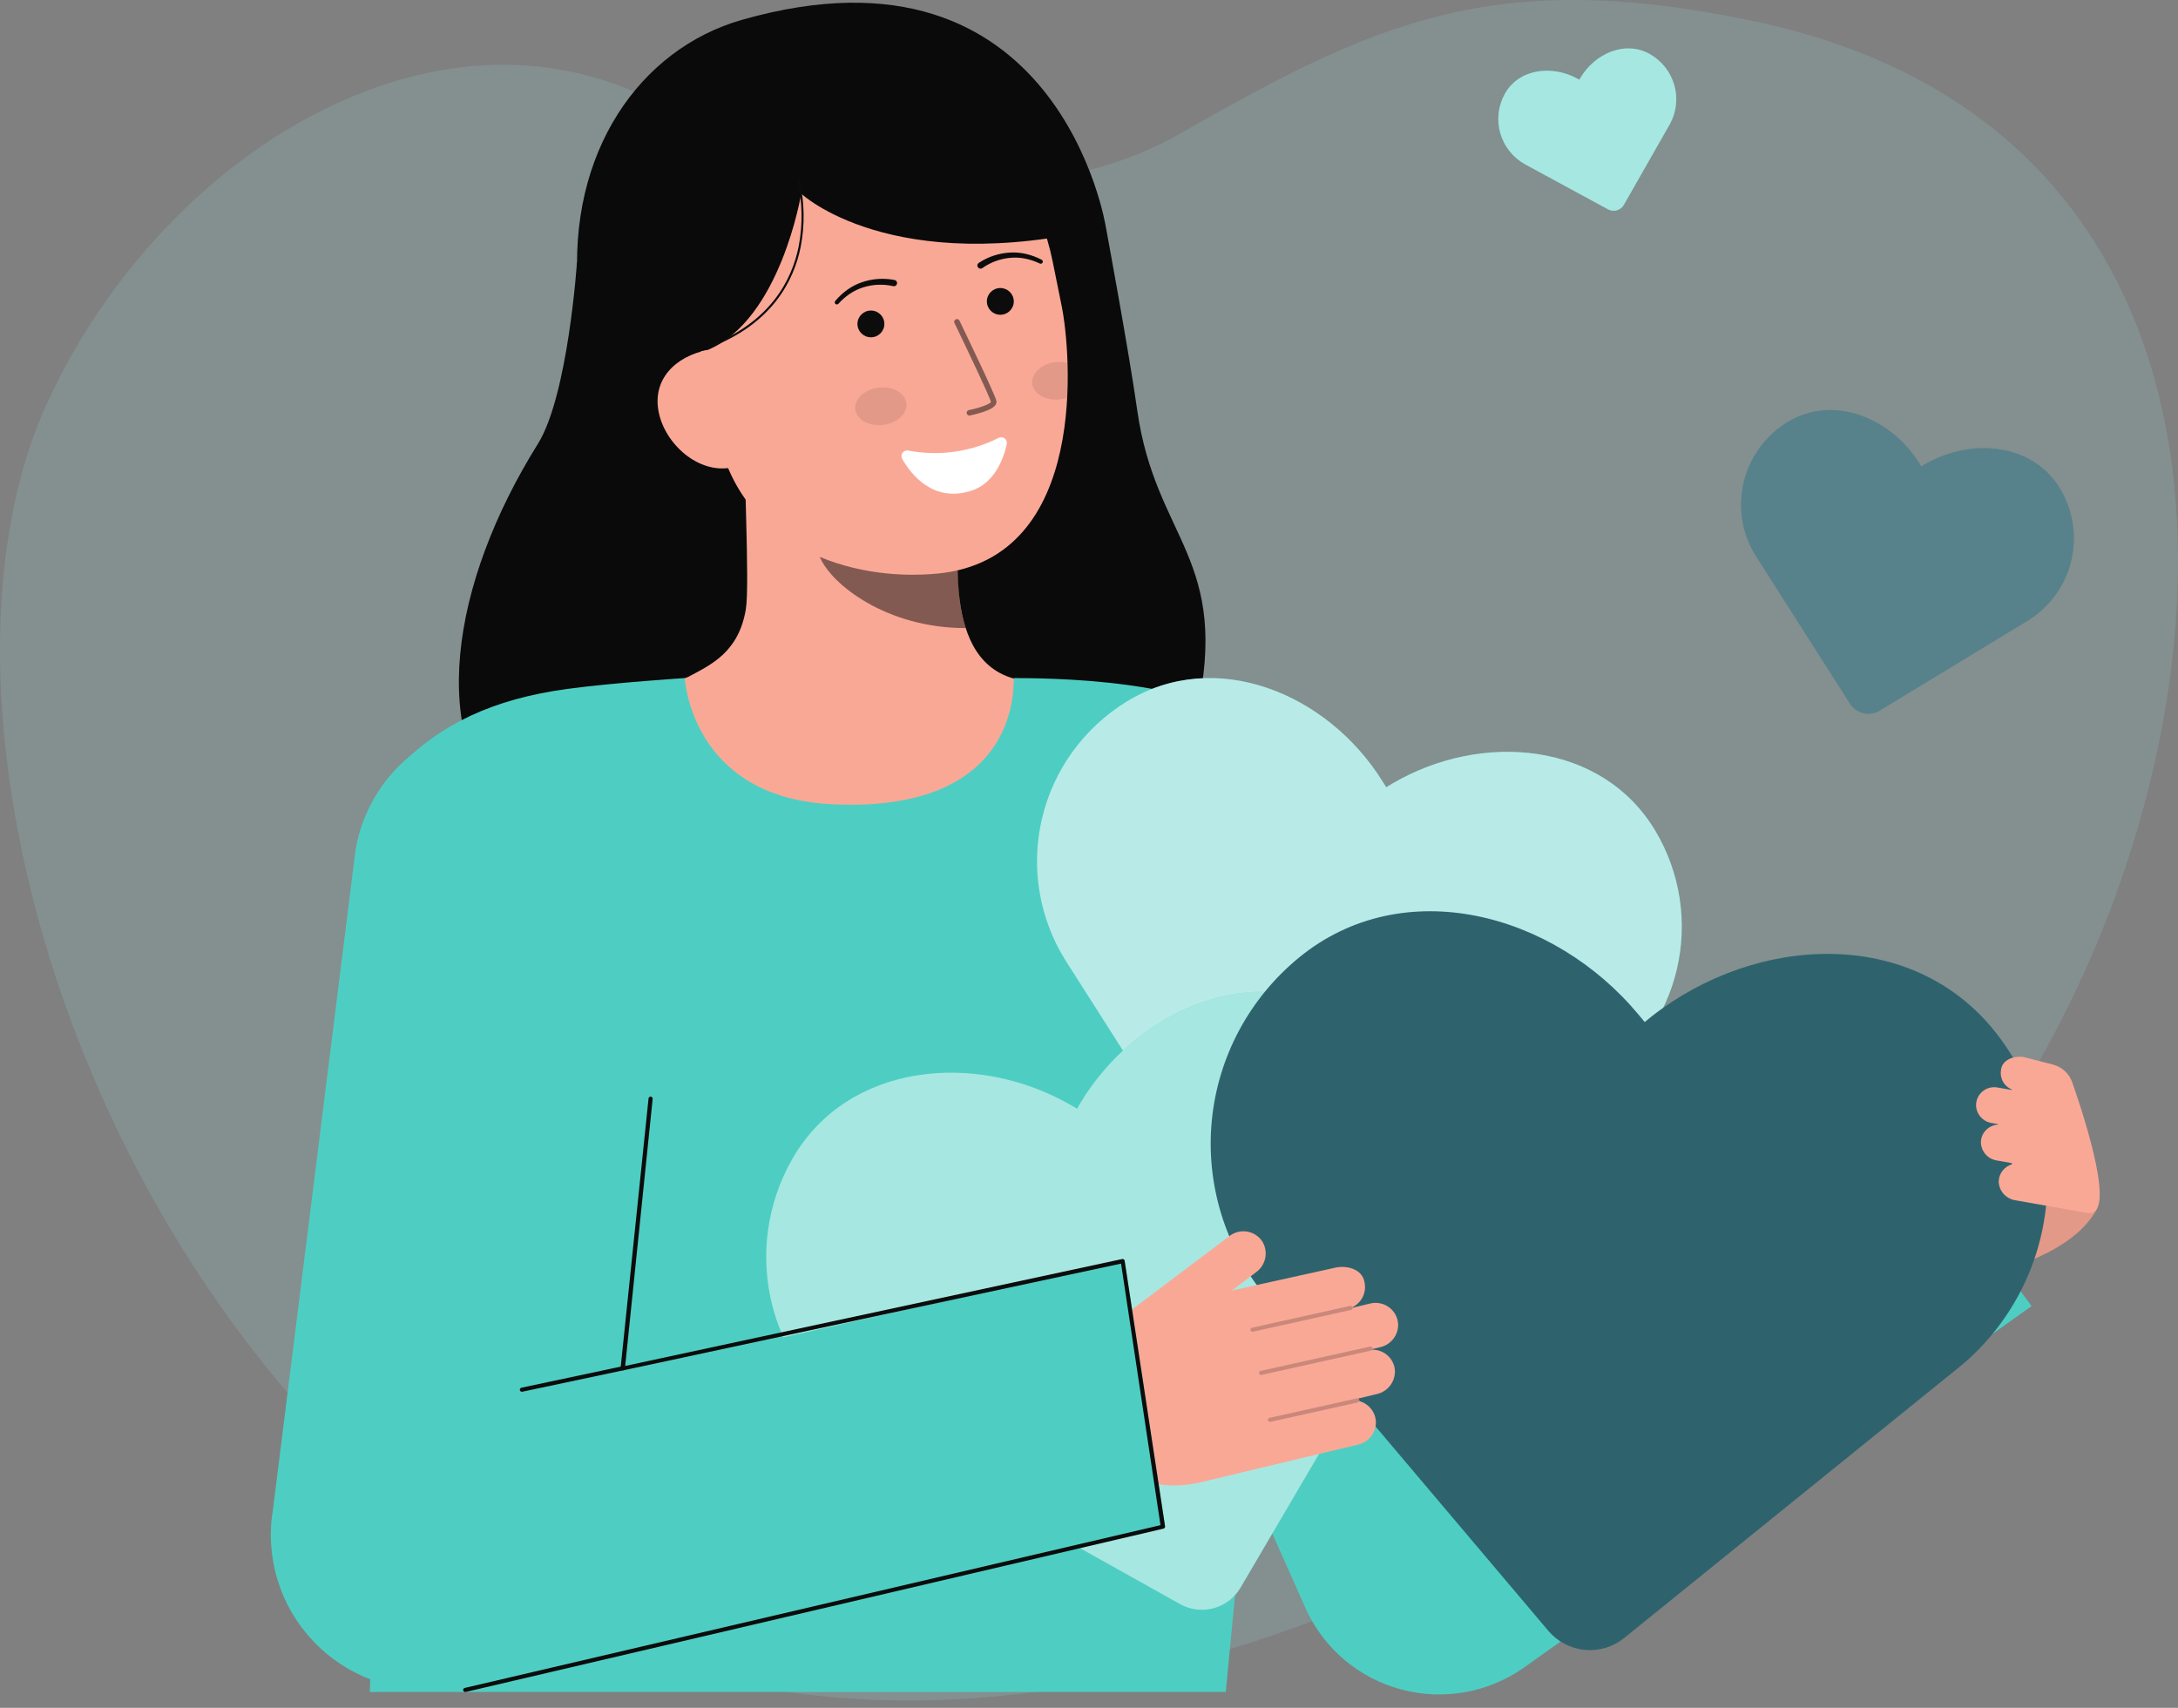 <svg width="102" height="80" viewBox="0 0 102 80" fill="none" xmlns="http://www.w3.org/2000/svg">
<rect x="0" y="0" width="102" height="80" fill="#808080" stroke="none"/>
<g clip-path="url(#clip0_431_5423)">
<path opacity="0.08" d="M23.605 74.272C42.751 86.884 70.34 75.367 87.384 60.065C103.743 45.379 111.698 7.243 82.175 1.001C69.882 -1.598 64.292 1.112 55.239 6.274C47.931 10.442 37.888 8.469 30.625 4.734C20.355 -0.548 7.698 7.134 2.28 18.72C-4.358 32.917 3.724 61.174 23.605 74.272Z" fill="white"/>
<path opacity="0.1" d="M23.605 74.272C42.751 86.884 70.34 75.367 87.384 60.065C103.743 45.379 111.698 7.243 82.175 1.001C69.882 -1.598 64.292 1.112 55.239 6.274C47.931 10.442 37.888 8.469 30.625 4.734C20.355 -0.548 7.698 7.134 2.28 18.72C-4.358 32.917 3.724 61.174 23.605 74.272Z" fill="#4ECEC2"/>
<path d="M27.02 12.295C27.02 12.295 26.602 18.531 25.19 20.792C21.125 27.305 19.947 34.632 24.018 38.46C28.089 42.288 54.054 42.341 56.021 33.537C57.677 26.124 54.123 25.327 53.258 19.213C52.867 16.446 51.791 10.645 51.791 10.645" fill="#0A0A0A"/>
<path d="M49.301 32.247C49.256 32.241 48.759 40.44 39.171 39.726C32.534 39.232 30.168 32.235 30.016 32.235C30.731 32.084 31.936 31.864 32.254 31.695C33.299 31.137 34.592 30.557 34.929 28.54C35.124 27.379 34.793 21.432 34.895 20.256L45.084 22.515C44.942 24.999 43.946 30.756 47.438 31.775C48.018 31.944 48.644 32.099 49.301 32.247Z" fill="#FAA896"/>
<path opacity="0.5" d="M45.225 29.422C45.065 28.911 44.962 28.384 44.918 27.851C44.806 26.634 44.829 25.409 44.985 24.197C42.914 23.919 40.964 23.07 39.355 21.746C39.166 22.44 38.125 25.473 38.413 26.133C38.957 27.38 41.516 29.422 45.225 29.422Z" fill="#0C0C0C"/>
<path d="M43.907 26.868C39.891 27.255 34.693 25.658 33.617 20.343L32.645 15.548C31.569 10.233 33.506 5.363 38.542 4.356C43.578 3.35 48.216 6.905 49.292 12.219L49.722 14.343C50.136 16.381 51.074 26.179 43.907 26.868Z" fill="#FAA896"/>
<path d="M46.765 20.513C45.46 21.172 43.971 21.381 42.533 21.105C42.483 21.096 42.432 21.101 42.385 21.119C42.338 21.138 42.297 21.17 42.267 21.21C42.238 21.251 42.22 21.3 42.217 21.35C42.214 21.4 42.226 21.45 42.25 21.494C42.679 22.245 43.695 23.527 45.44 23.004C46.566 22.666 46.991 21.515 47.149 20.803C47.16 20.754 47.156 20.703 47.139 20.656C47.121 20.608 47.09 20.567 47.05 20.537C47.01 20.506 46.961 20.488 46.911 20.483C46.86 20.479 46.81 20.489 46.765 20.513Z" fill="white"/>
<path d="M46.847 14.745C47.196 14.745 47.478 14.465 47.478 14.119C47.478 13.773 47.196 13.492 46.847 13.492C46.499 13.492 46.217 13.773 46.217 14.119C46.217 14.465 46.499 14.745 46.847 14.745Z" fill="#0C0C0C"/>
<path d="M40.787 15.8C41.135 15.8 41.417 15.52 41.417 15.173C41.417 14.827 41.135 14.547 40.787 14.547C40.439 14.547 40.156 14.827 40.156 15.173C40.156 15.52 40.439 15.8 40.787 15.8Z" fill="#0C0C0C"/>
<path opacity="0.1" d="M41.356 19.903C42.017 19.825 42.506 19.371 42.448 18.889C42.39 18.407 41.807 18.081 41.146 18.159C40.485 18.237 39.996 18.691 40.054 19.173C40.112 19.655 40.695 19.982 41.356 19.903Z" fill="#0C0C0C"/>
<path opacity="0.1" d="M48.34 17.978C48.399 18.459 48.982 18.785 49.644 18.708C49.758 18.694 49.87 18.669 49.979 18.632C50.01 18.059 50.012 17.507 49.995 16.996C49.811 16.951 49.621 16.939 49.433 16.963C48.772 17.041 48.283 17.495 48.34 17.978Z" fill="#0C0C0C"/>
<path opacity="0.5" d="M45.42 19.464L45.429 19.462C45.633 19.42 45.835 19.366 46.033 19.302C46.329 19.204 46.715 19.042 46.662 18.777C46.601 18.474 45.104 15.373 44.934 15.021C44.927 15.006 44.916 14.992 44.904 14.98C44.891 14.968 44.876 14.959 44.86 14.953C44.844 14.947 44.826 14.945 44.809 14.945C44.792 14.946 44.775 14.951 44.759 14.958C44.743 14.966 44.73 14.976 44.718 14.989C44.706 15.002 44.698 15.017 44.692 15.033C44.687 15.05 44.685 15.067 44.686 15.084C44.687 15.101 44.692 15.118 44.7 15.133C45.338 16.453 46.367 18.624 46.408 18.828C46.376 18.923 45.885 19.109 45.379 19.21C45.345 19.216 45.314 19.234 45.294 19.262C45.274 19.29 45.266 19.324 45.271 19.358C45.277 19.392 45.296 19.422 45.324 19.442C45.351 19.462 45.386 19.47 45.42 19.464L45.42 19.464Z" fill="#0C0C0C"/>
<path d="M28.628 17.269L33.143 16.393C36.554 14.976 37.522 9.07 37.522 9.07C37.522 9.07 41.731 13.053 51.791 10.645C51.791 10.645 49.606 -3.309 34.751 0.928C29.961 2.293 26.569 7.144 27.073 13.569C27.427 18.07 28.628 17.269 28.628 17.269Z" fill="#0A0A0A"/>
<path d="M34.258 21.9C32.727 22.206 31.157 20.827 30.848 19.306C30.539 17.785 31.611 16.699 33.142 16.393L34.137 17.254L35.573 21.636L34.258 21.9Z" fill="#FAA896"/>
<path d="M46.018 12.55C46.401 12.281 46.849 12.118 47.316 12.077C47.551 12.055 47.787 12.068 48.018 12.115C48.25 12.163 48.476 12.239 48.69 12.342L48.697 12.345C48.721 12.356 48.748 12.357 48.773 12.348C48.797 12.339 48.818 12.321 48.829 12.297C48.84 12.274 48.841 12.247 48.832 12.222C48.823 12.197 48.805 12.177 48.781 12.166C48.554 12.048 48.314 11.958 48.065 11.899C47.814 11.838 47.556 11.815 47.298 11.831C46.776 11.86 46.271 12.027 45.837 12.315C45.821 12.326 45.807 12.34 45.796 12.356C45.785 12.372 45.778 12.39 45.774 12.41C45.77 12.429 45.771 12.448 45.775 12.467C45.779 12.486 45.786 12.504 45.797 12.521C45.808 12.537 45.822 12.55 45.839 12.561C45.855 12.572 45.873 12.579 45.893 12.583C45.912 12.586 45.931 12.586 45.951 12.582C45.97 12.578 45.988 12.57 46.004 12.56L46.008 12.557L46.018 12.55Z" fill="#0C0C0C"/>
<path d="M41.894 13.116C41.381 13.015 40.85 13.052 40.357 13.224C40.113 13.308 39.883 13.427 39.675 13.578C39.468 13.727 39.28 13.902 39.117 14.098C39.099 14.117 39.091 14.143 39.092 14.168C39.093 14.194 39.105 14.219 39.124 14.236C39.143 14.254 39.169 14.263 39.195 14.262C39.221 14.261 39.245 14.25 39.263 14.231L39.269 14.225C39.426 14.049 39.605 13.893 39.802 13.761C39.997 13.629 40.211 13.527 40.436 13.458C40.884 13.319 41.361 13.299 41.818 13.402L41.829 13.405C41.868 13.414 41.908 13.408 41.942 13.387C41.975 13.367 42 13.334 42.009 13.296C42.018 13.258 42.012 13.218 41.991 13.184C41.971 13.151 41.938 13.127 41.899 13.117L41.894 13.116Z" fill="#0C0C0C"/>
<path d="M33.145 16.319C36.181 15.197 37.188 13.114 37.498 11.565C37.699 10.531 37.68 9.467 37.443 8.441L37.349 8.467C37.583 9.48 37.6 10.529 37.402 11.549C37.096 13.074 36.103 15.123 33.111 16.229L33.145 16.319Z" fill="#0C0C0C"/>
<path d="M61.254 37.307L73.667 70.099L63.365 67.203L86.795 49.841L95.142 61.181L71.388 78.103C70.563 78.689 69.617 79.086 68.619 79.266C67.621 79.445 66.595 79.402 65.616 79.139C64.637 78.877 63.728 78.402 62.956 77.748C62.184 77.095 61.568 76.279 61.152 75.36L61.085 75.207L46.826 43.165L61.254 37.307Z" fill="#4ECEC2"/>
<path d="M38.992 37.676C32.35 37.365 32.07 31.764 32.07 31.764C32.07 31.764 28.779 31.975 26.592 32.269C23.01 32.751 20.647 33.957 18.767 35.825C17.018 37.563 15.953 39.444 17.079 51.448C17.895 60.14 17.321 79.259 17.321 79.259H57.406C57.406 79.259 59.81 54.199 60.145 50.287C60.784 42.817 63.403 38.607 59.743 34.759C57.088 31.969 50.235 31.764 47.477 31.764C47.432 31.764 48.037 38.099 38.992 37.676Z" fill="#4ECEC2"/>
<path d="M77.525 38.922C75.034 34.741 69.395 34.239 65.187 36.716L64.92 36.88L64.741 36.594C62.166 32.464 56.915 30.309 52.758 32.868C50.761 34.097 49.338 36.063 48.801 38.335C48.264 40.606 48.657 42.997 49.894 44.98L58.45 58.409C58.727 58.844 59.166 59.154 59.672 59.271C60.177 59.388 60.709 59.303 61.151 59.034L74.73 50.783C76.647 49.546 78.007 47.621 78.528 45.411C79.049 43.2 78.69 40.876 77.525 38.922Z" fill="#4ECEC2"/>
<path opacity="0.6" d="M77.525 38.922C75.034 34.741 69.395 34.239 65.187 36.716L64.92 36.88L64.741 36.594C62.166 32.464 56.915 30.309 52.758 32.868C50.761 34.097 49.338 36.063 48.801 38.335C48.264 40.606 48.657 42.997 49.894 44.98L58.45 58.409C58.727 58.844 59.166 59.154 59.672 59.271C60.177 59.388 60.709 59.303 61.151 59.034L74.73 50.783C76.647 49.546 78.007 47.621 78.528 45.411C79.049 43.2 78.69 40.876 77.525 38.922Z" fill="white"/>
<path d="M63.178 47.57C58.76 44.924 53.271 47.258 50.608 51.648L50.443 51.933L50.133 51.756C45.663 49.199 39.702 49.806 37.129 54.248C35.893 56.38 35.56 58.914 36.204 61.29C36.848 63.667 38.416 65.692 40.562 66.919L55.266 75.142C55.743 75.409 56.307 75.478 56.835 75.336C57.363 75.194 57.814 74.85 58.09 74.381L66.549 59.973C67.706 57.873 68.002 55.409 67.374 53.098C66.745 50.786 65.242 48.806 63.178 47.57Z" fill="#4ECEC2"/>
<path opacity="0.5" d="M63.178 47.57C58.76 44.924 53.271 47.258 50.608 51.648L50.443 51.933L50.133 51.756C45.663 49.199 39.702 49.806 37.129 54.248C35.893 56.38 35.56 58.914 36.204 61.29C36.848 63.667 38.416 65.692 40.562 66.919L55.266 75.142C55.743 75.409 56.307 75.478 56.835 75.336C57.363 75.194 57.814 74.85 58.09 74.381L66.549 59.973C67.706 57.873 68.002 55.409 67.374 53.098C66.745 50.786 65.242 48.806 63.178 47.57Z" fill="white"/>
<path d="M59.327 53.794C59.328 53.768 59.34 53.744 59.36 53.727C59.379 53.71 59.405 53.702 59.43 53.703C59.456 53.705 59.48 53.717 59.498 53.736C59.515 53.755 59.523 53.781 59.522 53.806L58.706 66.741C58.705 66.764 58.695 66.786 58.679 66.803C58.662 66.819 58.64 66.83 58.617 66.831C58.612 66.831 58.608 66.831 58.603 66.831C58.577 66.83 58.553 66.818 58.536 66.799C58.519 66.78 58.51 66.754 58.512 66.729" fill="#0C0C0C"/>
<path d="M89.714 52.633C89.724 52.491 89.764 52.352 89.829 52.226C89.895 52.099 89.987 51.987 90.097 51.897C90.208 51.807 90.337 51.74 90.474 51.7C90.612 51.661 90.757 51.65 90.899 51.667C91.173 51.711 91.42 51.857 91.591 52.075C91.761 52.293 91.841 52.567 91.816 52.842L91.714 54.255L93.802 50.449C94.058 49.965 94.685 49.534 95.212 49.855C95.656 50.087 96.492 49.961 96.8 50.543C96.806 50.545 98.417 56.215 98.18 56.665C97.171 58.57 93.779 59.839 91.624 59.626L88.231 59.288L89.714 52.633Z" fill="#FAA896"/>
<g opacity="0.1">
<path d="M89.714 52.633C89.724 52.491 89.764 52.352 89.829 52.226C89.895 52.099 89.987 51.987 90.097 51.897C90.208 51.807 90.337 51.74 90.474 51.7C90.612 51.661 90.757 51.65 90.899 51.667C91.173 51.711 91.42 51.857 91.591 52.075C91.761 52.293 91.841 52.567 91.816 52.842L91.714 54.255L93.802 50.449C94.058 49.965 94.685 49.534 95.212 49.855C95.656 50.087 96.492 49.961 96.8 50.543C96.806 50.545 98.417 56.215 98.18 56.665C97.171 58.57 93.779 59.839 91.624 59.626L88.231 59.288L89.714 52.633Z" fill="#0C0C0C"/>
</g>
<path d="M93.43 48.324C89.533 43.427 82.266 43.751 77.337 47.622L77.025 47.877L76.748 47.543C72.754 42.724 65.694 40.879 60.844 44.848C59.69 45.791 58.736 46.952 58.033 48.262C57.331 49.572 56.896 51.008 56.752 52.485C56.608 53.963 56.759 55.454 57.195 56.874C57.631 58.294 58.345 59.614 59.295 60.76L72.514 76.397C72.943 76.904 73.555 77.224 74.219 77.286C74.883 77.349 75.545 77.149 76.062 76.731L91.923 63.903C94.149 62.001 95.548 59.318 95.829 56.414C96.11 53.511 95.25 50.612 93.43 48.324Z" fill="#2E636E"/>
<path d="M93.604 55.366C93.604 55.178 93.665 54.996 93.779 54.847C93.892 54.697 94.052 54.589 94.234 54.538C94.227 54.524 94.202 54.495 94.226 54.485L93.515 54.36C93.305 54.328 93.114 54.221 92.977 54.06C92.84 53.898 92.767 53.693 92.77 53.482C92.78 53.273 92.868 53.076 93.017 52.928C93.165 52.781 93.363 52.693 93.573 52.682C93.568 52.675 93.57 52.666 93.567 52.658L93.275 52.606C93.077 52.575 92.896 52.477 92.763 52.328C92.629 52.18 92.552 51.99 92.543 51.791C92.54 51.666 92.565 51.543 92.617 51.428C92.668 51.315 92.744 51.213 92.839 51.132C92.934 51.051 93.047 50.991 93.168 50.958C93.289 50.925 93.416 50.92 93.54 50.941L94.213 51.06C94.213 51.056 94.21 51.053 94.211 51.05C94.212 51.046 94.216 51.042 94.218 51.038C94.041 50.964 93.894 50.833 93.802 50.665C93.71 50.498 93.678 50.304 93.711 50.116C93.766 49.625 94.349 49.442 94.785 49.519L96.138 49.867C96.347 49.921 96.539 50.025 96.698 50.17C96.856 50.315 96.976 50.497 97.047 50.7C97.659 52.451 99.149 57.064 97.758 56.819L94.336 56.217C94.136 56.176 93.956 56.07 93.823 55.916C93.691 55.762 93.614 55.568 93.604 55.366Z" fill="#FAA896"/>
<path d="M52.277 61.899L57.592 57.891C57.709 57.803 57.843 57.74 57.986 57.706C58.129 57.673 58.277 57.669 58.421 57.695C58.565 57.721 58.702 57.777 58.824 57.859C58.945 57.94 59.048 58.046 59.126 58.17C59.262 58.402 59.307 58.676 59.252 58.94C59.196 59.203 59.044 59.437 58.825 59.595L57.686 60.454L62.519 59.386C63.054 59.258 63.793 59.441 63.898 60.047C63.954 60.278 63.929 60.52 63.828 60.735C63.728 60.95 63.556 61.125 63.343 61.231C63.345 61.235 63.347 61.24 63.349 61.245C63.349 61.249 63.349 61.254 63.349 61.258L64.174 61.06C64.327 61.024 64.486 61.021 64.64 61.054C64.794 61.086 64.938 61.152 65.063 61.247C65.188 61.342 65.29 61.463 65.362 61.602C65.433 61.742 65.473 61.895 65.478 62.051C65.48 62.297 65.397 62.536 65.242 62.729C65.088 62.922 64.872 63.056 64.63 63.109L64.28 63.193C64.277 63.204 64.273 63.215 64.267 63.224C64.518 63.222 64.761 63.309 64.953 63.468C65.145 63.628 65.274 63.85 65.316 64.096C65.355 64.365 65.289 64.64 65.133 64.864C64.977 65.088 64.741 65.245 64.474 65.304L63.601 65.513C63.616 65.518 63.629 65.527 63.639 65.539C63.649 65.551 63.656 65.564 63.66 65.579C63.663 65.597 63.662 65.616 63.655 65.633C63.878 65.693 64.076 65.824 64.218 66.006C64.359 66.188 64.436 66.412 64.437 66.642C64.433 66.883 64.348 67.117 64.194 67.304C64.04 67.491 63.827 67.621 63.589 67.673L56.229 69.435C55.199 69.681 54.119 69.616 53.126 69.249C52.134 68.881 51.275 68.227 50.658 67.371C50.127 66.633 49.907 65.719 50.044 64.821C50.18 63.924 50.664 63.116 51.391 62.567L52.277 61.899Z" fill="#FAA896"/>
<g opacity="0.2">
<path d="M58.564 62.312C58.57 62.336 58.585 62.358 58.607 62.371C58.629 62.384 58.654 62.389 58.679 62.383L63.274 61.361C63.299 61.356 63.321 61.34 63.335 61.319C63.349 61.297 63.354 61.271 63.348 61.246C63.342 61.221 63.327 61.199 63.305 61.185C63.283 61.171 63.257 61.167 63.231 61.172L58.637 62.194C58.624 62.197 58.612 62.202 58.602 62.209C58.591 62.217 58.582 62.226 58.575 62.237C58.569 62.248 58.564 62.26 58.562 62.272C58.56 62.285 58.56 62.298 58.563 62.31L58.564 62.312Z" fill="#0C0C0C"/>
</g>
<g opacity="0.2">
<path d="M58.962 64.336C58.969 64.361 58.984 64.382 59.006 64.395C59.028 64.409 59.053 64.413 59.078 64.407L64.206 63.267C64.219 63.265 64.23 63.259 64.241 63.252C64.251 63.245 64.26 63.235 64.267 63.224C64.274 63.214 64.279 63.202 64.281 63.189C64.283 63.176 64.283 63.164 64.28 63.151C64.273 63.127 64.258 63.105 64.236 63.092C64.214 63.078 64.188 63.073 64.163 63.078L59.035 64.218C59.023 64.221 59.011 64.226 59 64.234C58.99 64.241 58.981 64.25 58.974 64.261C58.967 64.272 58.962 64.284 58.96 64.296C58.958 64.309 58.959 64.322 58.962 64.334L58.962 64.336Z" fill="#0C0C0C"/>
</g>
<g opacity="0.2">
<path d="M59.38 66.534C59.386 66.558 59.401 66.58 59.423 66.593C59.445 66.606 59.471 66.611 59.496 66.605L63.587 65.695C63.612 65.689 63.634 65.674 63.648 65.653C63.662 65.631 63.666 65.605 63.661 65.579C63.655 65.555 63.64 65.533 63.618 65.519C63.596 65.505 63.57 65.501 63.544 65.506L59.453 66.416C59.441 66.419 59.429 66.424 59.418 66.431C59.408 66.439 59.399 66.448 59.392 66.459C59.385 66.47 59.38 66.482 59.378 66.494C59.376 66.507 59.377 66.52 59.379 66.532L59.38 66.534Z" fill="#0C0C0C"/>
</g>
<path d="M54.56 71.49L20.78 79.119C19.658 79.24 18.523 79.102 17.463 78.714C16.404 78.326 15.45 77.7 14.675 76.884C13.901 76.068 13.327 75.085 12.999 74.012C12.671 72.939 12.598 71.805 12.785 70.699L16.651 39.806C16.972 37.908 18.039 36.214 19.618 35.098C21.196 33.981 23.157 33.533 25.067 33.853C26.978 34.172 28.683 35.232 29.807 36.801C30.931 38.369 31.381 40.316 31.06 42.215L29.198 64.326L52.668 59.05L54.56 71.49Z" fill="#4ECEC2"/>
<path d="M24.448 65.195C24.423 65.197 24.397 65.189 24.378 65.172C24.358 65.155 24.346 65.131 24.344 65.106C24.342 65.08 24.351 65.054 24.367 65.035C24.384 65.016 24.409 65.004 24.434 65.002L29.141 64.003C29.154 64.001 29.167 64.002 29.18 64.005C29.192 64.008 29.204 64.013 29.214 64.021C29.224 64.028 29.233 64.038 29.24 64.049C29.246 64.06 29.25 64.072 29.252 64.085C29.256 64.11 29.249 64.136 29.234 64.156C29.219 64.177 29.196 64.191 29.17 64.195L24.463 65.193C24.458 65.194 24.453 65.195 24.448 65.195Z" fill="#0C0C0C"/>
<path d="M21.793 79.258C21.768 79.26 21.742 79.252 21.723 79.235C21.703 79.218 21.691 79.194 21.69 79.168C21.688 79.142 21.697 79.117 21.714 79.098C21.731 79.078 21.755 79.067 21.781 79.065L54.348 71.444L52.502 59.192L29.173 64.196C29.158 64.198 29.143 64.197 29.128 64.192C29.114 64.186 29.101 64.178 29.09 64.167C29.08 64.156 29.072 64.143 29.067 64.129C29.063 64.114 29.062 64.099 29.064 64.084L30.373 51.45C30.375 51.438 30.379 51.425 30.386 51.414C30.393 51.404 30.402 51.394 30.412 51.387C30.423 51.379 30.435 51.374 30.447 51.371C30.46 51.369 30.473 51.368 30.485 51.371C30.511 51.375 30.534 51.389 30.548 51.41C30.563 51.431 30.569 51.457 30.565 51.482L29.279 63.986L52.548 58.979C52.56 58.975 52.574 58.975 52.586 58.976C52.599 58.978 52.612 58.982 52.623 58.989C52.634 58.995 52.644 59.004 52.652 59.014C52.66 59.025 52.665 59.036 52.668 59.049L54.561 71.49C54.567 71.514 54.563 71.54 54.55 71.562C54.537 71.583 54.516 71.599 54.492 71.606L21.806 79.258C21.802 79.258 21.798 79.258 21.793 79.258Z" fill="#0C0C0C"/>
<path d="M96.487 22.905C95.201 20.747 92.29 20.488 90.117 21.765L89.979 21.85L89.887 21.703C88.557 19.57 85.847 18.458 83.701 19.779C82.67 20.413 81.936 21.428 81.658 22.601C81.381 23.773 81.584 25.007 82.222 26.031L86.639 32.964C86.782 33.188 87.009 33.348 87.27 33.409C87.531 33.469 87.805 33.425 88.034 33.286L95.043 29.027C96.032 28.388 96.735 27.395 97.004 26.254C97.272 25.113 97.087 23.913 96.487 22.905Z" fill="#2E636E"/>
<path opacity="0.2" d="M96.487 22.905C95.201 20.747 92.29 20.488 90.117 21.765L89.979 21.85L89.887 21.703C88.557 19.57 85.847 18.458 83.701 19.779C82.67 20.413 81.936 21.428 81.658 22.601C81.381 23.773 81.584 25.007 82.222 26.031L86.639 32.964C86.782 33.188 87.009 33.348 87.27 33.409C87.531 33.469 87.805 33.425 88.034 33.286L95.043 29.027C96.032 28.388 96.735 27.395 97.004 26.254C97.272 25.113 97.087 23.913 96.487 22.905Z" fill="white"/>
<path d="M77.291 2.547C76.123 1.868 74.69 2.499 74.007 3.659L73.964 3.734L73.883 3.689C72.701 3.033 71.139 3.213 70.479 4.386C70.322 4.665 70.222 4.972 70.185 5.29C70.147 5.607 70.173 5.929 70.261 6.237C70.348 6.545 70.496 6.832 70.696 7.083C70.895 7.334 71.142 7.543 71.424 7.699L75.309 9.807C75.435 9.875 75.583 9.892 75.721 9.853C75.859 9.813 75.976 9.722 76.047 9.598L78.217 5.79C78.514 5.235 78.583 4.588 78.41 3.983C78.237 3.379 77.836 2.864 77.291 2.547Z" fill="#4ECEC2"/>
<path opacity="0.5" d="M77.291 2.547C76.123 1.868 74.69 2.499 74.007 3.659L73.964 3.734L73.883 3.689C72.701 3.033 71.139 3.213 70.479 4.386C70.322 4.665 70.222 4.972 70.185 5.29C70.147 5.607 70.173 5.929 70.261 6.237C70.348 6.545 70.496 6.832 70.696 7.083C70.895 7.334 71.142 7.543 71.424 7.699L75.309 9.807C75.435 9.875 75.583 9.892 75.721 9.853C75.859 9.813 75.976 9.722 76.047 9.598L78.217 5.79C78.514 5.235 78.583 4.588 78.41 3.983C78.237 3.379 77.836 2.864 77.291 2.547Z" fill="white"/>
</g>
<defs>
<clipPath id="clip0_431_5423">
<rect width="102" height="79.657" fill="white"/>
</clipPath>
</defs>
</svg>
